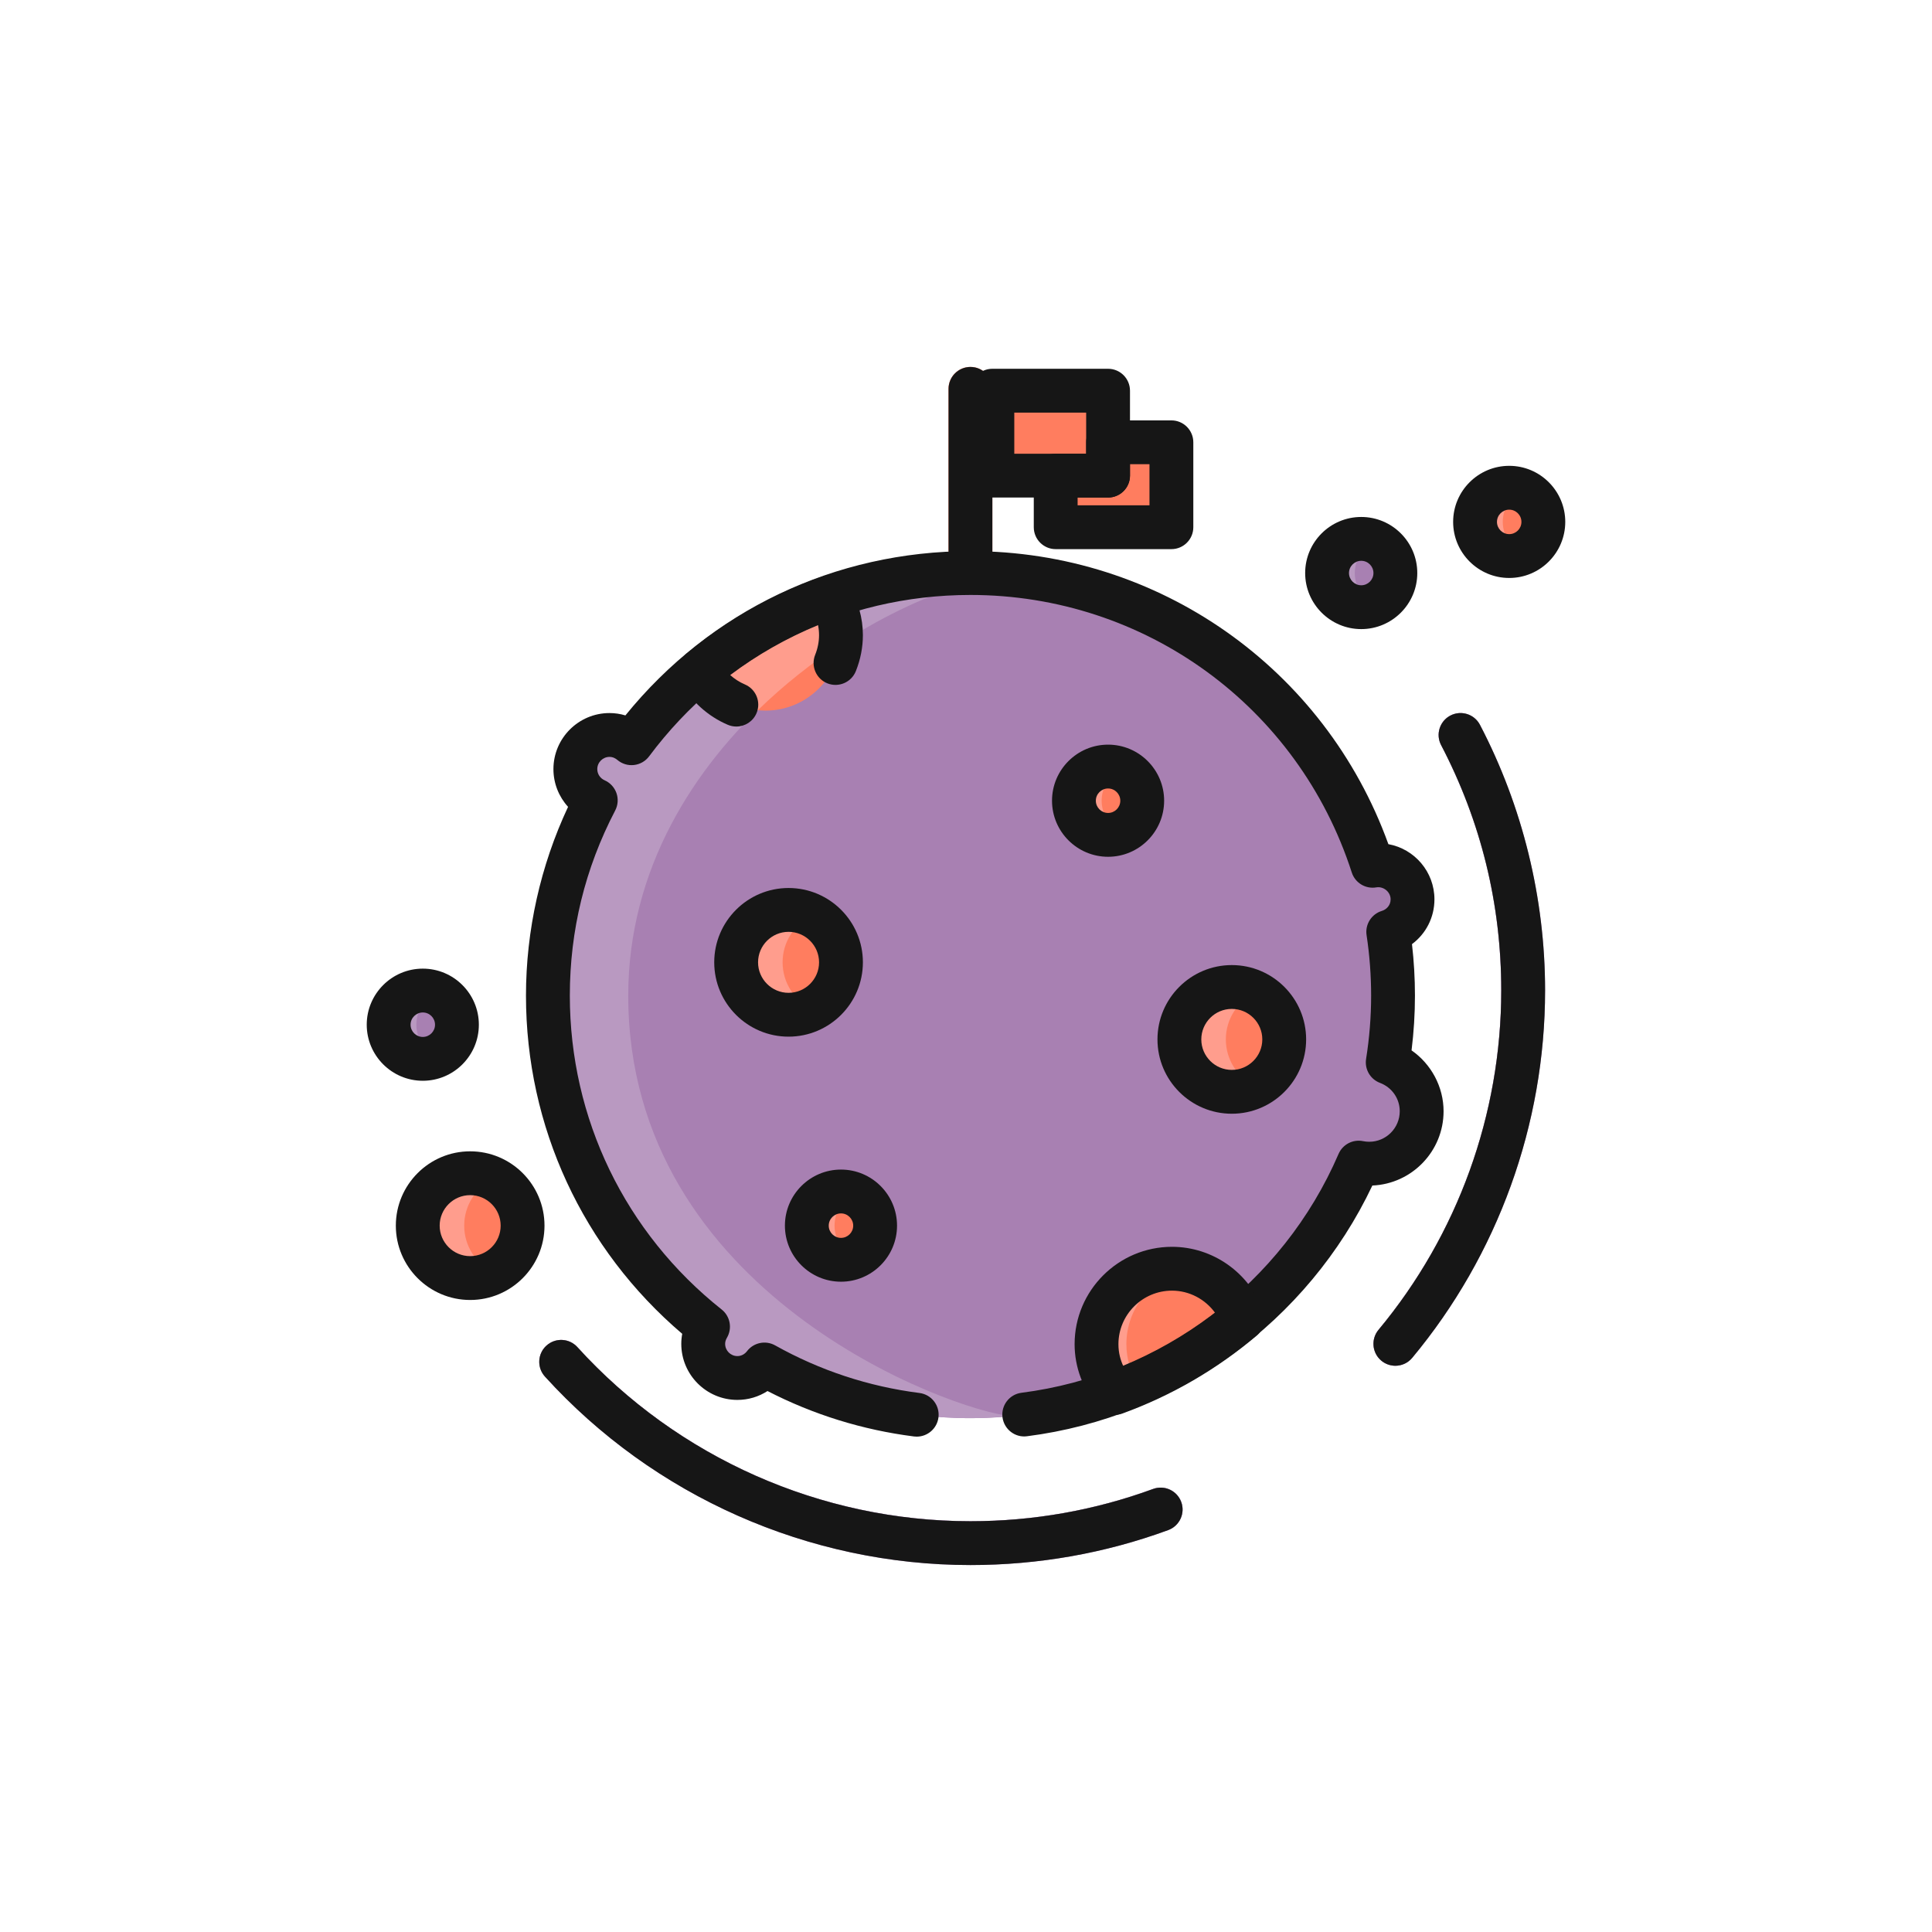 <?xml version="1.0" encoding="utf-8"?>
<!-- Generator: Adobe Illustrator 24.3.0, SVG Export Plug-In . SVG Version: 6.00 Build 0)  -->
<svg version="1.1" id="Layer_1" xmlns="http://www.w3.org/2000/svg" xmlns:xlink="http://www.w3.org/1999/xlink" x="0px" y="0px"
	 viewBox="0 0 400 400" enable-background="new 0 0 400 400" xml:space="preserve">
<g>
	<g>
		<g>
			<path fill="#FF7D5F" d="M229.415,91.573V80.89h-23.955v-0.381c0-2.507-2.033-4.537-4.538-4.537c-2.505,0-4.537,2.031-4.537,4.537
				v38.267c1.503-0.077,3.013-0.136,4.537-0.136c1.527,0,3.028,0.108,4.538,0.185V98.473h13.11v10.682h23.955V91.573H229.415z"/>
		</g>
		<g>
			<path fill="#A880B2" d="M287.312,219.954c0.718-4.504,1.099-9.119,1.099-13.825c0-4.486-0.34-8.892-0.992-13.194
				c2.904-0.881,5.028-3.547,5.028-6.737c0-3.905-3.161-7.071-7.066-7.071c-0.411,0-0.803,0.053-1.196,0.119
				c-11.344-35.162-44.323-60.606-83.261-60.606c-28.729,0-54.222,13.85-70.175,35.236c-1.232-1.051-2.809-1.709-4.558-1.709
				c-3.905,0-7.072,3.165-7.072,7.071c0,2.889,1.74,5.366,4.224,6.462c-6.316,12.096-9.908,25.84-9.908,40.428
				c0,27.777,12.962,52.513,33.151,68.539c-0.617,1.049-0.995,2.255-0.995,3.56c0,3.905,3.167,7.071,7.072,7.071
				c2.292,0,4.304-1.108,5.595-2.796c12.626,7.068,27.169,11.113,42.666,11.113c36.034,0,66.969-21.791,80.375-52.908
				c0.706,0.145,1.439,0.22,2.186,0.22c5.994,0,10.853-4.858,10.853-10.852C294.337,225.436,291.41,221.507,287.312,219.954z"/>
		</g>
		<g>
			<path fill="#B999C1" d="M130.072,206.129c0-52.197,53.88-84.672,79.176-87.06c-2.744-0.259-5.512-0.428-8.325-0.428
				c-28.729,0-54.222,13.85-70.175,35.236c-1.232-1.051-2.809-1.709-4.558-1.709c-3.905,0-7.072,3.165-7.072,7.071
				c0,2.889,1.74,5.366,4.224,6.462c-6.316,12.096-9.908,25.84-9.908,40.428c0,27.777,12.962,52.513,33.151,68.539
				c-0.617,1.049-0.995,2.255-0.995,3.56c0,3.905,3.167,7.071,7.072,7.071c2.292,0,4.304-1.108,5.595-2.796
				c12.626,7.068,27.169,11.113,42.666,11.113c2.812,0,5.577-0.179,8.322-0.437C196.867,292.004,130.072,267.872,130.072,206.129z"
				/>
		</g>
		<g>
			<path fill="#A880B2" d="M94.605,212.154c0,3.905-3.161,7.071-7.066,7.071c-3.905,0-7.072-3.165-7.072-7.071
				c0-3.905,3.167-7.071,7.072-7.071C91.444,205.083,94.605,208.249,94.605,212.154z"/>
		</g>
		<g>
			<path fill="#A880B2" d="M288.896,118.641c0,3.905-3.161,7.071-7.066,7.071c-3.905,0-7.072-3.165-7.072-7.071
				c0-3.905,3.166-7.071,7.072-7.071C285.735,111.57,288.896,114.735,288.896,118.641z"/>
		</g>
		<g>
			<path fill="#FF7D5F" d="M236.484,165.779c0,3.905-3.161,7.071-7.066,7.071c-3.905,0-7.072-3.165-7.072-7.071
				c0-3.905,3.167-7.071,7.072-7.071C233.324,158.708,236.484,161.874,236.484,165.779z"/>
		</g>
		<g>
			<path fill="#FF7D5F" d="M181.184,253.756c0,3.905-3.161,7.071-7.066,7.071c-3.905,0-7.072-3.165-7.072-7.071
				c0-3.905,3.167-7.071,7.072-7.071C178.023,246.686,181.184,249.851,181.184,253.756z"/>
		</g>
		<g>
			<path fill="#FF7D5F" d="M319.533,108.053c0,3.905-3.161,7.071-7.066,7.071c-3.905,0-7.072-3.165-7.072-7.071
				c0-3.905,3.167-7.071,7.072-7.071C316.372,100.983,319.533,104.148,319.533,108.053z"/>
		</g>
		<g>
			<path fill="#FF7D5F" d="M108.194,253.756c0,5.994-4.86,10.852-10.853,10.852c-5.994,0-10.85-4.858-10.85-10.852
				s4.856-10.852,10.85-10.852C103.335,242.904,108.194,247.763,108.194,253.756z"/>
		</g>
		<g>
			<path fill="#FF7D5F" d="M174.115,199.24c0,5.994-4.86,10.852-10.853,10.852c-5.994,0-10.851-4.858-10.851-10.852
				c0-5.994,4.857-10.852,10.851-10.852C169.255,188.388,174.115,193.246,174.115,199.24z"/>
		</g>
		<g>
			<path fill="#FF7D5F" d="M265.884,215.198c0,5.994-4.86,10.852-10.853,10.852c-5.994,0-10.85-4.858-10.85-10.852
				c0-5.994,4.856-10.852,10.85-10.852C261.024,204.346,265.884,209.204,265.884,215.198z"/>
		</g>
		<g>
			<g>
				<path fill="#A880B2" d="M200.923,324.028c-33.476,0-65.587-14.223-88.1-39.022c-1.684-1.855-1.548-4.725,0.31-6.409
					c1.855-1.685,4.724-1.548,6.407,0.309c20.8,22.909,50.462,36.047,81.382,36.047c13.001,0,25.724-2.248,37.818-6.681
					c2.357-0.86,4.96,0.343,5.823,2.699c0.863,2.353-0.346,4.958-2.697,5.821C228.768,321.594,214.993,324.028,200.923,324.028z"/>
			</g>
		</g>
		<g>
			<path fill="#B999C1" d="M113.134,283.513c1.855-1.685,4.724-1.548,6.407,0.309c20.8,22.909,50.462,36.047,81.382,36.047
				c13.001,0,25.724-2.248,37.818-6.681c2.029-0.74,4.236,0.054,5.362,1.793c0.744-1.153,0.969-2.622,0.461-4.01
				c-0.863-2.356-3.465-3.558-5.823-2.699c-12.094,4.432-24.817,6.681-37.818,6.681c-30.921,0-60.583-13.139-81.382-36.047
				c-1.684-1.857-4.552-1.994-6.407-0.309c-1.681,1.523-1.873,3.981-0.665,5.817C112.676,284.104,112.844,283.774,113.134,283.513z"
				/>
		</g>
		<g>
			<g>
				<path fill="#A880B2" d="M288.893,282.765c-1.022,0-2.053-0.344-2.901-1.05c-1.926-1.604-2.186-4.465-0.582-6.391
					c16.384-19.679,25.408-44.632,25.408-70.263c0-17.888-4.189-34.976-12.449-50.793c-1.161-2.22-0.301-4.961,1.92-6.122
					c2.222-1.156,4.963-0.301,6.121,1.922c8.821,16.884,13.483,35.899,13.483,54.993c0,27.748-9.769,54.763-27.512,76.071
					C291.487,282.209,290.193,282.765,288.893,282.765z"/>
			</g>
		</g>
		<g>
			<path fill="#B999C1" d="M291.286,281.715c-1.926-1.604-2.186-4.465-0.582-6.391c16.384-19.679,25.408-44.632,25.408-70.263
				c0-17.888-4.189-34.976-12.449-50.793c-1.058-2.022-0.425-4.465,1.374-5.763c-1.347-0.972-3.173-1.179-4.747-0.359
				c-2.222,1.161-3.081,3.902-1.92,6.122c8.26,15.816,12.449,32.904,12.449,50.793c0,25.631-9.025,50.584-25.408,70.263
				c-1.604,1.926-1.344,4.787,0.582,6.391c0.848,0.706,1.879,1.05,2.901,1.05c0.951,0,1.894-0.304,2.682-0.885
				C291.484,281.814,291.374,281.789,291.286,281.715z"/>
		</g>
		<g>
			<path fill="#FF9D8D" d="M200.923,80.509c0-1.675,0.919-3.122,2.269-3.908c-0.671-0.39-1.439-0.629-2.269-0.629
				c-2.505,0-4.537,2.031-4.537,4.537v38.267c1.503-0.077,3.013-0.136,4.537-0.136V80.509z"/>
		</g>
		<g>
			<path fill="#FF7D5F" d="M242.65,262.676c-8.632,0-15.627,6.997-15.627,15.629c0,3.868,1.456,7.363,3.784,10.093
				c9.766-3.554,18.705-8.79,26.492-15.37C255.128,267.005,249.421,262.676,242.65,262.676z"/>
		</g>
		<g>
			<path fill="#FF9D8D" d="M233.205,278.305c0-7.543,5.344-13.837,12.451-15.304c-0.975-0.192-1.973-0.325-3.007-0.325
				c-8.632,0-15.627,6.997-15.627,15.629c0,3.868,1.456,7.363,3.784,10.093c1.622-0.591,3.184-1.296,4.759-1.976
				C234.092,284.056,233.205,281.299,233.205,278.305z"/>
		</g>
		<g>
			<path fill="#FF7D5F" d="M158.488,147.124c8.632,0,15.627-6.998,15.627-15.63c0-2.892-0.839-5.567-2.21-7.89
				c-9.964,3.505-19.107,8.744-27.051,15.385C147.513,143.816,152.588,147.124,158.488,147.124z"/>
		</g>
		<g>
			<path fill="#FF9D8D" d="M171.905,123.661c-0.003,0-0.009,0.001-0.012,0.003c-4.963,1.746-9.719,3.925-14.227,6.489
				c-0.021,0.013-0.044,0.025-0.065,0.037c-2.18,1.244-4.296,2.585-6.354,4.006c-0.183,0.127-0.36,0.258-0.544,0.387
				c-2.009,1.41-3.967,2.891-5.849,4.462c2.414,4.38,6.824,7.481,12.026,8.024c5.382-5.253,11.19-9.814,17.045-13.655
				c0.076-0.619,0.189-1.225,0.189-1.863C174.115,128.658,173.276,125.983,171.905,123.661z"/>
		</g>
		<g>
			<rect x="205.461" y="80.89" fill="#FF9D8D" width="4.446" height="17.583"/>
		</g>
		<g>
			<rect x="218.6" y="98.473" fill="#FF9D8D" width="4.446" height="10.682"/>
		</g>
		<g>
			<path fill="#FF9D8D" d="M96.109,253.756c0-4.258,2.473-7.904,6.041-9.682c-1.453-0.724-3.072-1.17-4.809-1.17
				c-5.994,0-10.85,4.858-10.85,10.852s4.856,10.852,10.85,10.852c1.737,0,3.356-0.446,4.809-1.17
				C98.582,261.66,96.109,258.015,96.109,253.756z"/>
		</g>
		<g>
			<path fill="#FF9D8D" d="M162.029,199.24c0-4.258,2.473-7.904,6.041-9.682c-1.453-0.724-3.072-1.17-4.809-1.17
				c-5.994,0-10.851,4.858-10.851,10.852c0,5.994,4.857,10.852,10.851,10.852c1.737,0,3.356-0.446,4.809-1.17
				C164.502,207.144,162.029,203.498,162.029,199.24z"/>
		</g>
		<g>
			<path fill="#FF9D8D" d="M253.798,215.198c0-4.258,2.473-7.904,6.041-9.682c-1.454-0.723-3.072-1.17-4.809-1.17
				c-5.994,0-10.85,4.858-10.85,10.852c0,5.994,4.856,10.852,10.85,10.852c1.737,0,3.356-0.446,4.809-1.17
				C256.271,223.102,253.798,219.456,253.798,215.198z"/>
		</g>
		<g>
			<path fill="#B999C1" d="M86.204,212.154c0-2.882,1.728-5.352,4.204-6.453c-0.88-0.39-1.846-0.617-2.868-0.617
				c-3.905,0-7.072,3.165-7.072,7.071c0,3.905,3.167,7.071,7.072,7.071c1.022,0,1.988-0.227,2.868-0.617
				C87.932,217.505,86.204,215.036,86.204,212.154z"/>
		</g>
		<g>
			<path fill="#FF9D8D" d="M172.782,253.756c0-2.882,1.728-5.351,4.204-6.453c-0.88-0.39-1.846-0.617-2.869-0.617
				c-3.905,0-7.072,3.165-7.072,7.071c0,3.905,3.167,7.071,7.072,7.071c1.022,0,1.988-0.227,2.869-0.617
				C174.511,259.108,172.782,256.638,172.782,253.756z"/>
		</g>
		<g>
			<path fill="#FF9D8D" d="M228.083,165.779c0-2.882,1.728-5.351,4.204-6.453c-0.88-0.39-1.846-0.617-2.868-0.617
				c-3.905,0-7.072,3.165-7.072,7.071c0,3.905,3.167,7.071,7.072,7.071c1.022,0,1.988-0.227,2.868-0.617
				C229.811,171.13,228.083,168.661,228.083,165.779z"/>
		</g>
		<g>
			<path fill="#FF9D8D" d="M311.132,108.053c0-2.882,1.728-5.351,4.203-6.453c-0.88-0.39-1.846-0.617-2.868-0.617
				c-3.905,0-7.072,3.165-7.072,7.071c0,3.905,3.167,7.071,7.072,7.071c1.022,0,1.988-0.227,2.868-0.617
				C312.86,113.404,311.132,110.935,311.132,108.053z"/>
		</g>
		<g>
			<path fill="#B999C1" d="M280.494,118.641c0-2.882,1.728-5.352,4.204-6.453c-0.88-0.39-1.846-0.617-2.869-0.617
				c-3.905,0-7.072,3.165-7.072,7.071c0,3.905,3.166,7.071,7.072,7.071c1.022,0,1.988-0.228,2.869-0.617
				C282.223,123.992,280.494,121.522,280.494,118.641z"/>
		</g>
	</g>
	<g>
		<g>
			<path fill="#161616" d="M87.539,223.762c-6.401,0-11.61-5.208-11.61-11.608c0-6.4,5.208-11.608,11.61-11.608
				c6.399,0,11.604,5.208,11.604,11.608C99.143,218.554,93.938,223.762,87.539,223.762z M87.539,209.621
				c-1.397,0-2.535,1.136-2.535,2.533s1.137,2.533,2.535,2.533c1.394,0,2.529-1.136,2.529-2.533S88.934,209.621,87.539,209.621z"/>
		</g>
		<g>
			<path fill="#161616" d="M281.83,130.249c-6.401,0-11.61-5.208-11.61-11.608c0-6.4,5.208-11.608,11.61-11.608
				c6.399,0,11.604,5.208,11.604,11.608C293.434,125.041,288.228,130.249,281.83,130.249z M281.83,116.108
				c-1.397,0-2.535,1.136-2.535,2.533s1.137,2.533,2.535,2.533c1.394,0,2.529-1.136,2.529-2.533S283.224,116.108,281.83,116.108z"/>
		</g>
		<g>
			<path fill="#161616" d="M229.418,177.387c-6.402,0-11.609-5.208-11.609-11.608c0-6.4,5.208-11.608,11.609-11.608
				c6.399,0,11.604,5.208,11.604,11.608C241.022,172.179,235.817,177.387,229.418,177.387z M229.418,163.246
				c-1.397,0-2.535,1.136-2.535,2.533c0,1.397,1.137,2.533,2.535,2.533c1.394,0,2.529-1.136,2.529-2.533
				C231.947,164.382,230.813,163.246,229.418,163.246z"/>
		</g>
		<g>
			<path fill="#161616" d="M174.118,265.364c-6.402,0-11.61-5.208-11.61-11.608c0-6.4,5.208-11.608,11.61-11.608
				c6.398,0,11.604,5.208,11.604,11.608C185.721,260.156,180.516,265.364,174.118,265.364z M174.118,251.223
				c-1.397,0-2.535,1.136-2.535,2.533c0,1.397,1.137,2.533,2.535,2.533c1.394,0,2.529-1.136,2.529-2.533
				C176.646,252.359,175.512,251.223,174.118,251.223z"/>
		</g>
		<g>
			<path fill="#161616" d="M312.467,119.661c-6.402,0-11.61-5.208-11.61-11.608c0-6.4,5.208-11.608,11.61-11.608
				c6.398,0,11.604,5.208,11.604,11.608C324.07,114.453,318.865,119.661,312.467,119.661z M312.467,105.52
				c-1.397,0-2.535,1.136-2.535,2.533c0,1.397,1.137,2.533,2.535,2.533c1.394,0,2.529-1.136,2.529-2.533
				C314.995,106.656,313.861,105.52,312.467,105.52z"/>
		</g>
		<g>
			<path fill="#161616" d="M97.341,269.146c-8.484,0-15.388-6.904-15.388-15.389c0-8.486,6.904-15.389,15.388-15.389
				c8.487,0,15.391,6.904,15.391,15.389C112.732,262.242,105.828,269.146,97.341,269.146z M97.341,247.442
				c-3.48,0-6.313,2.833-6.313,6.314c0,3.481,2.833,6.314,6.313,6.314c3.483,0,6.316-2.833,6.316-6.314
				C103.657,250.275,100.824,247.442,97.341,247.442z"/>
		</g>
		<g>
			<path fill="#161616" d="M163.262,214.629c-8.484,0-15.388-6.904-15.388-15.389c0-8.486,6.904-15.389,15.388-15.389
				c8.487,0,15.391,6.904,15.391,15.389C178.652,207.726,171.749,214.629,163.262,214.629z M163.262,192.926
				c-3.48,0-6.313,2.833-6.313,6.314s2.833,6.314,6.313,6.314c3.483,0,6.316-2.833,6.316-6.314S166.744,192.926,163.262,192.926z"/>
		</g>
		<g>
			<path fill="#161616" d="M255.03,230.587c-8.484,0-15.388-6.904-15.388-15.389c0-8.486,6.904-15.389,15.388-15.389
				c8.487,0,15.391,6.904,15.391,15.389C270.421,223.684,263.517,230.587,255.03,230.587z M255.03,208.884
				c-3.48,0-6.313,2.833-6.313,6.314s2.833,6.314,6.313,6.314c3.483,0,6.316-2.833,6.316-6.314S258.513,208.884,255.03,208.884z"/>
		</g>
		<g>
			<path fill="#161616" d="M189.795,297.44c-0.192,0-0.384-0.012-0.579-0.037c-10.635-1.356-20.817-4.515-30.312-9.403
				c-1.837,1.189-3.988,1.836-6.242,1.836c-6.402,0-11.61-5.208-11.61-11.608c0-0.696,0.065-1.39,0.195-2.075
				c-20.602-17.547-32.35-42.885-32.35-70.024c0-13.478,3.004-26.907,8.715-39.08c-1.911-2.097-3.031-4.867-3.031-7.811
				c0-6.4,5.208-11.608,11.61-11.608c1.12,0,2.227,0.167,3.291,0.488c17.568-21.667,43.39-34.015,71.442-34.015
				c38.994,0,73.362,24.247,86.525,60.671c5.415,0.979,9.536,5.729,9.536,11.423c0,3.75-1.77,7.137-4.65,9.273
				c0.408,3.53,0.615,7.102,0.615,10.658c0,3.768-0.236,7.568-0.703,11.338c4.071,2.836,6.629,7.542,6.629,12.609
				c0,8.269-6.555,15.035-14.744,15.376c-13.35,28.185-40.462,47.958-71.501,51.908c-2.467,0.335-4.756-1.44-5.075-3.927
				c-0.316-2.486,1.445-4.758,3.929-5.074c28.941-3.684,54.095-22.63,65.646-49.446c0.854-1.979,2.987-3.085,5.078-2.65
				c0.414,0.084,0.845,0.127,1.276,0.127c3.483,0,6.316-2.833,6.316-6.314c0-2.629-1.607-4.936-4.094-5.879
				c-2.012-0.762-3.211-2.833-2.874-4.958c0.691-4.338,1.043-8.75,1.043-13.11c0-4.187-0.316-8.397-0.942-12.514
				c-0.337-2.229,1.013-4.369,3.17-5.023c0.901-0.272,1.808-1.118,1.808-2.394c0-1.548-1.489-2.733-2.969-2.477
				c-2.219,0.38-4.381-0.935-5.075-3.081c-11.087-34.369-42.811-57.461-78.942-57.461c-26.448,0-50.698,12.178-66.538,33.412
				c-0.75,1.006-1.885,1.656-3.131,1.796c-1.244,0.145-2.496-0.242-3.45-1.059c-0.334-0.284-0.883-0.622-1.613-0.622
				c-1.397,0-2.535,1.136-2.535,2.533c0,0.997,0.597,1.904,1.518,2.31c1.149,0.507,2.035,1.467,2.452,2.651
				c0.414,1.185,0.319,2.489-0.26,3.601c-6.233,11.936-9.394,24.831-9.394,38.328c0,25.441,11.456,49.126,31.435,64.986
				c1.773,1.408,2.236,3.905,1.09,5.856c-0.245,0.415-0.369,0.837-0.369,1.257c0,1.397,1.137,2.533,2.535,2.533
				c0.771,0,1.498-0.369,1.991-1.015c1.368-1.79,3.852-2.304,5.819-1.204c9.282,5.196,19.338,8.514,29.89,9.859
				c2.487,0.316,4.245,2.589,3.929,5.075C193.999,295.768,192.046,297.44,189.795,297.44z"/>
		</g>
		<g>
			<g>
				<path fill="#161616" d="M200.923,324.028c-33.476,0-65.587-14.223-88.1-39.022c-1.684-1.855-1.548-4.725,0.31-6.409
					c1.852-1.685,4.724-1.548,6.407,0.309c20.8,22.909,50.462,36.047,81.382,36.047c13.001,0,25.724-2.248,37.818-6.681
					c2.357-0.86,4.96,0.343,5.823,2.699c0.863,2.353-0.346,4.958-2.697,5.821C228.768,321.594,214.993,324.028,200.923,324.028z"/>
			</g>
		</g>
		<g>
			<g>
				<path fill="#161616" d="M288.893,282.765c-1.022,0-2.053-0.344-2.901-1.05c-1.926-1.604-2.186-4.465-0.582-6.391
					c16.384-19.679,25.408-44.632,25.408-70.263c0-17.888-4.189-34.976-12.449-50.793c-1.161-2.22-0.301-4.961,1.92-6.122
					c2.222-1.156,4.963-0.301,6.121,1.922c8.821,16.884,13.483,35.899,13.483,54.993c0,27.748-9.769,54.763-27.512,76.071
					C291.487,282.209,290.193,282.765,288.893,282.765z"/>
			</g>
		</g>
		<g>
			<path fill="#161616" d="M200.923,118.641c1.527,0,3.028,0.108,4.538,0.185V80.509c0-2.507-2.033-4.537-4.538-4.537
				c-2.505,0-4.537,2.031-4.537,4.537v38.267C197.889,118.7,199.399,118.641,200.923,118.641z"/>
		</g>
		<g>
			<path fill="#161616" d="M229.415,103.011h-23.955c-2.505,0-4.537-2.031-4.537-4.538V80.89c0-2.507,2.032-4.538,4.537-4.538
				h23.955c2.505,0,4.537,2.031,4.537,4.538v17.583C233.953,100.98,231.92,103.011,229.415,103.011z M209.998,93.936h14.88v-8.508
				h-14.88V93.936z"/>
		</g>
		<g>
			<path fill="#161616" d="M242.526,113.693h-23.955c-2.505,0-4.538-2.031-4.538-4.537V98.473c0-2.506,2.032-4.537,4.538-4.537
				h6.307v-2.363c0-2.507,2.032-4.537,4.538-4.537h13.11c2.505,0,4.537,2.031,4.537,4.537v17.583
				C247.063,111.662,245.031,113.693,242.526,113.693z M223.108,104.618h14.88V96.11h-4.035v2.363c0,2.507-2.033,4.538-4.537,4.538
				h-6.307V104.618z"/>
		</g>
		<g>
			<path fill="#161616" d="M230.807,292.935c-1.303,0-2.573-0.563-3.453-1.594c-3.14-3.681-4.868-8.311-4.868-13.036
				c0-11.119,9.045-20.166,20.165-20.166c8.437,0,16.038,5.365,18.918,13.349c0.644,1.784,0.109,3.781-1.341,5.004
				c-8.31,7.025-17.686,12.465-27.869,16.169C231.852,292.846,231.327,292.935,230.807,292.935z M242.65,267.214
				c-6.115,0-11.09,4.976-11.09,11.091c0,1.774,0.425,3.292,1.01,4.54c6.8-2.809,13.172-6.505,19.01-11.026
				C249.533,268.982,246.227,267.214,242.65,267.214z"/>
		</g>
		<g>
			<path fill="#161616" d="M152.449,150.422c-0.594,0-1.196-0.118-1.778-0.366c-4.133-1.763-7.61-4.917-9.793-8.878
				c-1.046-1.902-0.6-4.278,1.066-5.67c8.461-7.074,18.035-12.518,28.454-16.184c2.044-0.721,4.31,0.106,5.415,1.975
				c1.858,3.149,2.839,6.675,2.839,10.196c0,2.52-0.487,5.026-1.453,7.449c-0.928,2.334-3.58,3.461-5.893,2.537
				c-2.328-0.926-3.465-3.566-2.538-5.893c0.538-1.35,0.809-2.727,0.809-4.093c0-0.697-0.071-1.388-0.207-2.071
				c-6.493,2.668-12.581,6.13-18.188,10.338c0.904,0.81,1.935,1.473,3.052,1.95c2.304,0.984,3.377,3.65,2.393,5.954
				C155.891,149.388,154.213,150.422,152.449,150.422z"/>
		</g>
	</g>
</g>
</svg>
